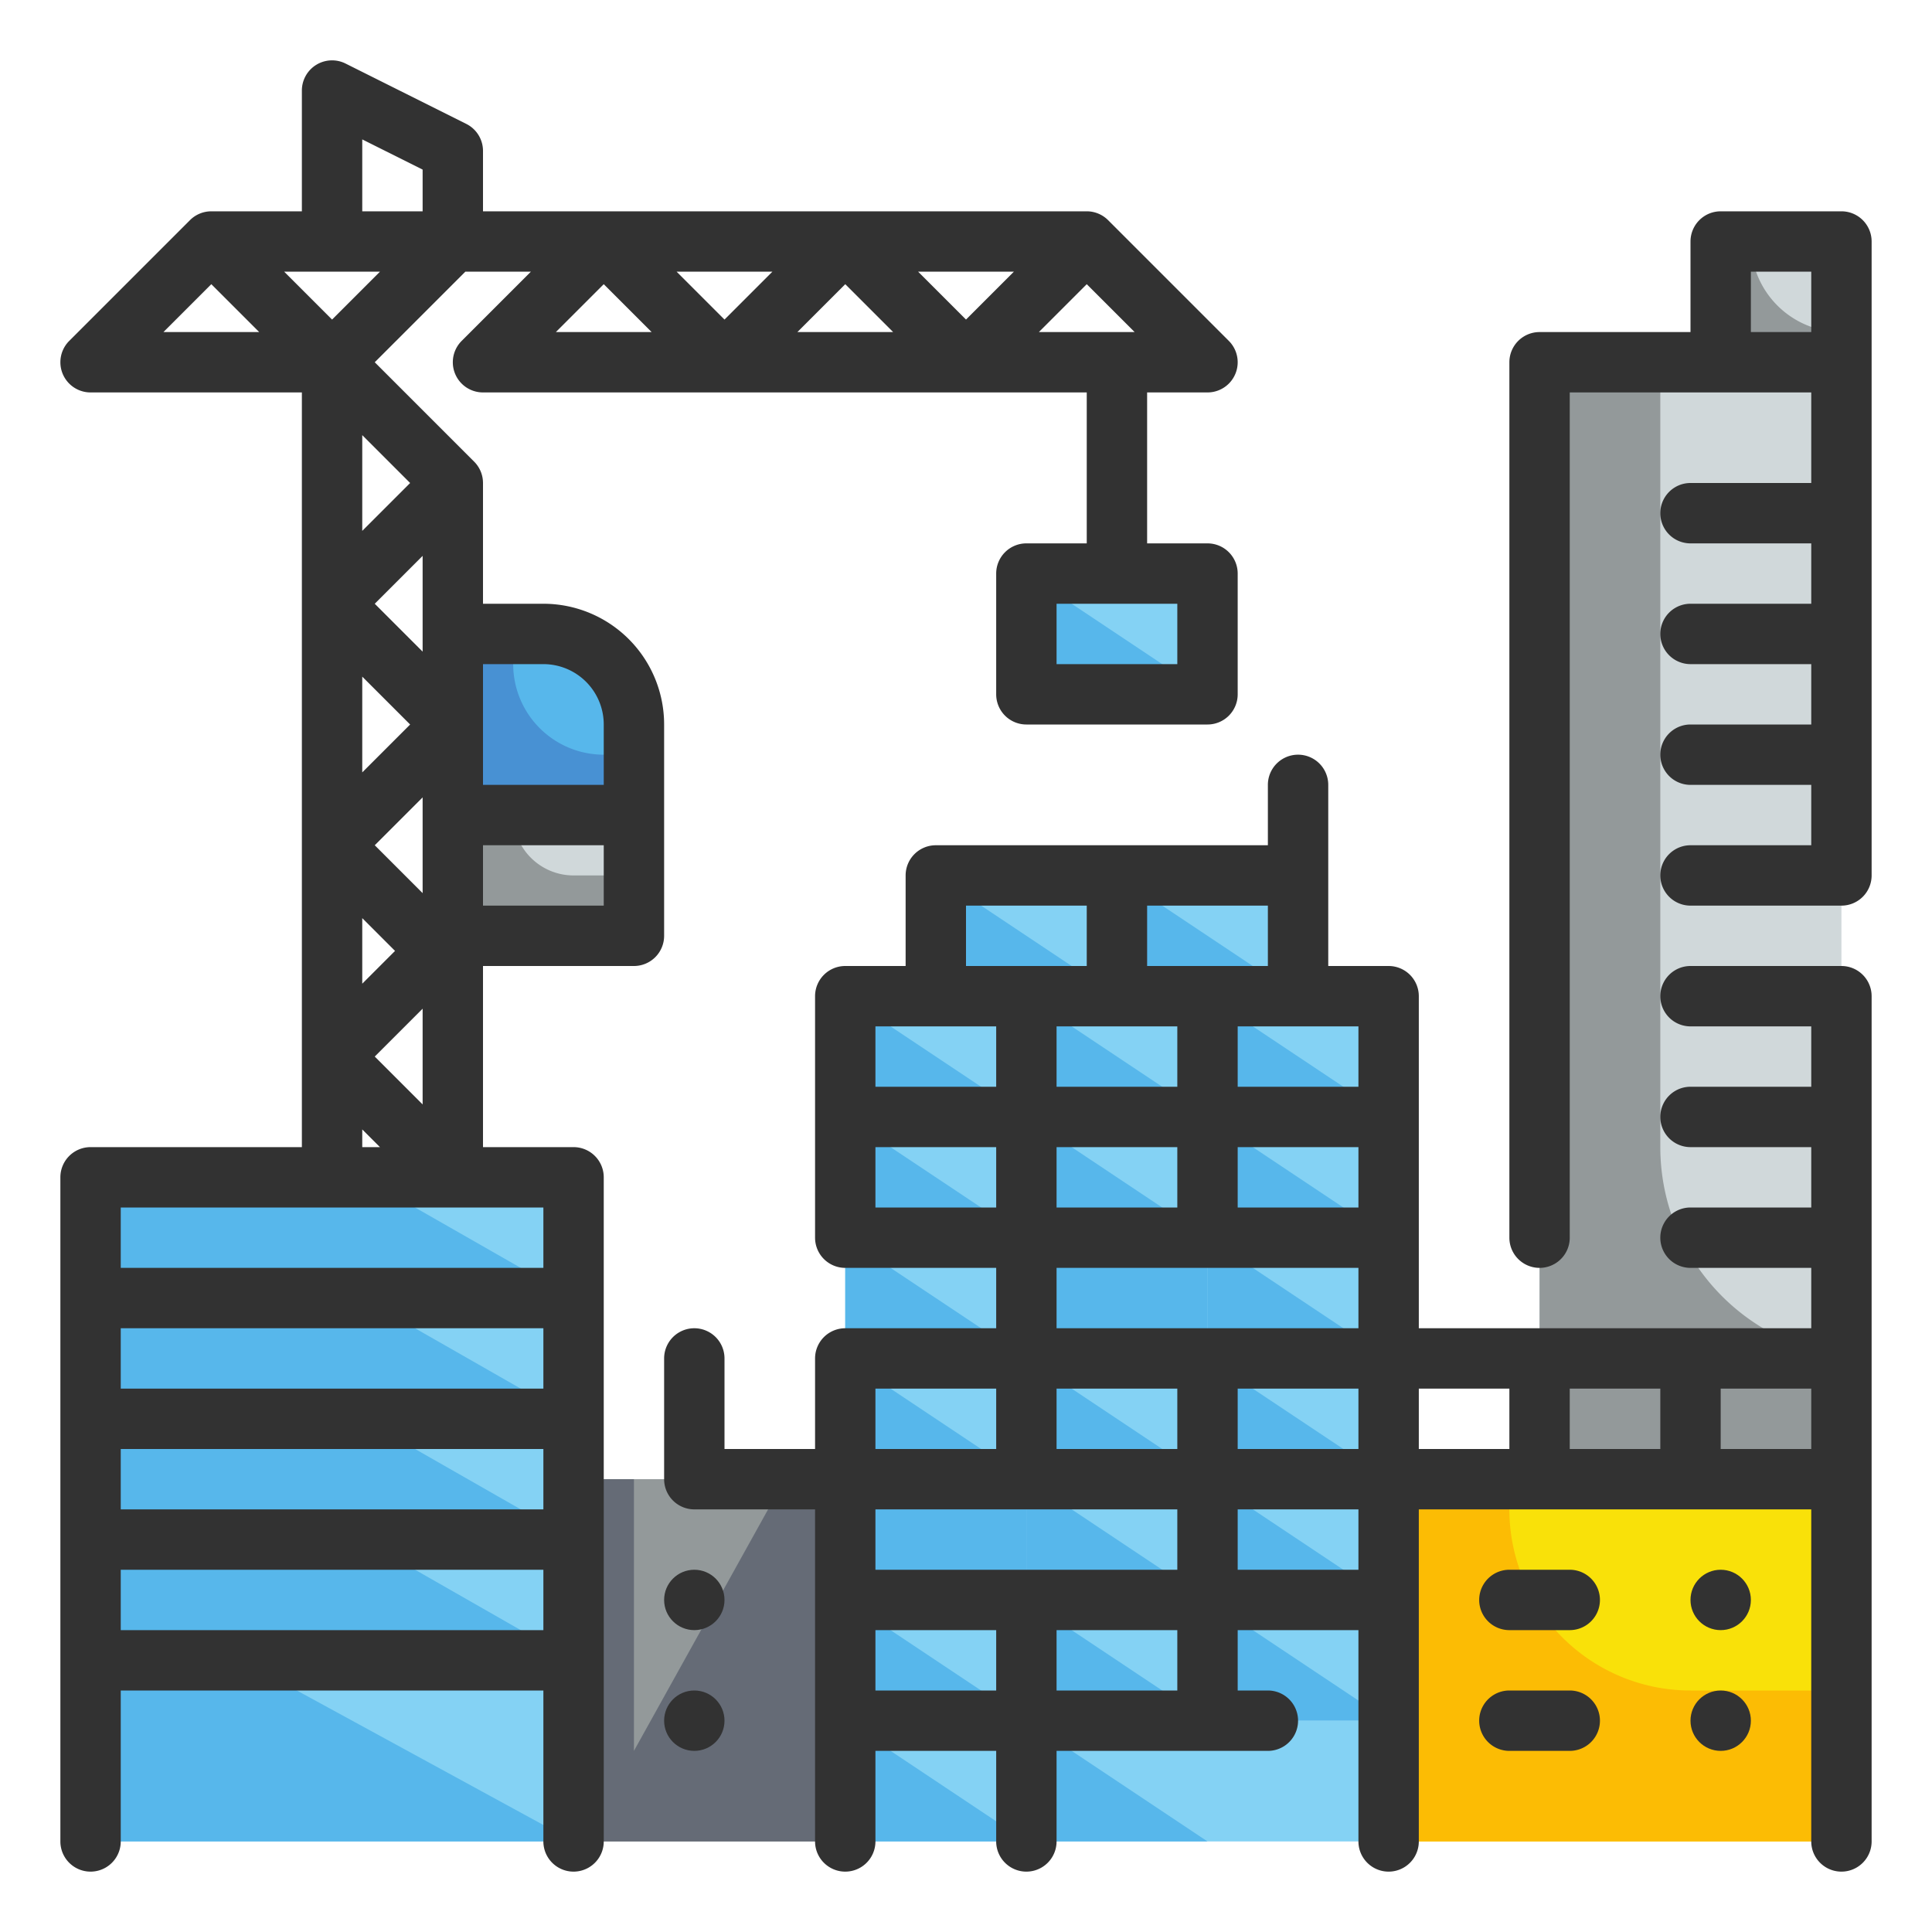 <svg height="512" viewBox="0 0 64 64" width="512" xmlns="http://www.w3.org/2000/svg"><g id="Fill_Outline" data-name="Fill Outline"><g id="color"><g><path d="m3 55h16v6h-16z" fill="#84d2f4"/><path d="m51 12h10v37h-10z" fill="#d0d8da"/><path d="m34 19h6v4h-6z" fill="#84d2f4"/><g><path d="m28 57h6v4h-6z" fill="#84d2f4"/><path d="m34 57h12v4h-12z" fill="#84d2f4"/><path d="m28 53h6v4h-6z" fill="#84d2f4"/><path d="m34 53h6v4h-6z" fill="#84d2f4"/><path d="m40 53h6v4h-6z" fill="#84d2f4"/><path d="m28 49h12v4h-12z" fill="#84d2f4"/><path d="m40 49h6v4h-6z" fill="#84d2f4"/><path d="m28 45h6v4h-6z" fill="#84d2f4"/><path d="m34 45h6v4h-6z" fill="#84d2f4"/><path d="m40 45h6v4h-6z" fill="#84d2f4"/><path d="m28 41h6v4h-6z" fill="#84d2f4"/><path d="m34 41h12v4h-12z" fill="#84d2f4"/><path d="m28 37h6v4h-6z" fill="#84d2f4"/><path d="m34 37h6v4h-6z" fill="#84d2f4"/><path d="m40 37h6v4h-6z" fill="#84d2f4"/><path d="m28 33h6v4h-6z" fill="#84d2f4"/><path d="m34 33h6v4h-6z" fill="#84d2f4"/><path d="m40 33h6v4h-6z" fill="#84d2f4"/><path d="m31 29h6v4h-6z" fill="#84d2f4"/><path d="m37 29h6v4h-6z" fill="#84d2f4"/><g fill="#57b7eb"><path d="m43 33h-6v-4z"/><path d="m37 33h-6v-4z"/><path d="m40 37h-6v-4z"/><path d="m46 37h-6v-4z"/><path d="m34 37h-6v-4z"/><path d="m40 41h-6v-4z"/><path d="m46 41h-6v-4z"/><path d="m34 41h-6v-4z"/><path d="m40 49h-6v-4z"/><path d="m46 49h-6v-4z"/><path d="m46 53h-6v-4z"/><path d="m34 49h-6v-4z"/><path d="m40 53h-6v-4z"/><path d="m46 45h-6v-4z"/><path d="m34 45h-6v-4z"/><path d="m40 57h-6v-4z"/><path d="m40 61h-6v-4z"/><path d="m46 57h-6v-4z"/><path d="m34 57h-6v-4z"/><path d="m34 61h-6v-4z"/><path d="m34 41h6v4h-6z"/><path d="m28 49h6v4h-6z"/></g></g><path d="m15 21h6a0 0 0 0 1 0 0v6a0 0 0 0 1 0 0h-3a3 3 0 0 1 -3-3v-3a0 0 0 0 1 0 0z" fill="#57b7eb" transform="matrix(-1 0 0 -1 36 48)"/><path d="m15 27h6v4h-6z" fill="#d0d8da" transform="matrix(-1 0 0 -1 36 58)"/><path d="m46 49h15v12h-15z" fill="#f9e109"/><path d="m3 39h16v4h-16z" fill="#84d2f4"/><path d="m3 43h16v4h-16z" fill="#84d2f4"/><path d="m3 47h16v4h-16z" fill="#84d2f4"/><path d="m3 51h16v4h-16z" fill="#84d2f4"/><path d="m19 49h9v12h-9z" fill="#93999a"/><path d="m57 8h4v4h-4z" fill="#d0d8da"/><path d="m55 38v-26h-4v37h10v-4.08a6.994 6.994 0 0 1 -6-6.92z" fill="#93999a"/><path d="m58 8h-1v4h4v-1a3 3 0 0 1 -3-3z" fill="#93999a"/><path d="m56 56a6 6 0 0 1 -6-6v-1h-4v12h15v-5z" fill="#fcbc04"/><path d="m20 25a3 3 0 0 1 -3-3v-1h-2v6h6v-2z" fill="#4891d3"/><path d="m19 29a2 2 0 0 1 -2-2h-2v4h6v-2z" fill="#93999a"/><path d="m40 23h-6v-4z" fill="#57b7eb"/><path d="m26 49-5 9v-9h-2v12h9v-12z" fill="#656b76"/><g fill="#57b7eb"><path d="m19 43h-16v-4h9z"/><path d="m19 47h-16v-4h9z"/><path d="m19 51h-16v-4h9z"/><path d="m19 55h-16v-4h9z"/><path d="m19 61h-16v-6h5z"/></g></g></g><g id="Outline_copy" data-name="Outline copy"><g fill="#323232"><path d="m52 52h-2a1 1 0 0 0 0 2h2a1 1 0 0 0 0-2z"/><circle cx="57" cy="53" r="1"/><circle cx="23" cy="53" r="1"/><path d="m61 32h-5a1 1 0 0 0 0 2h4v2h-4a1 1 0 0 0 0 2h4v2h-4a1 1 0 0 0 0 2h4v2h-13v-11a1 1 0 0 0 -1-1h-2v-6a1 1 0 0 0 -2 0v2h-11a1 1 0 0 0 -1 1v3h-2a1 1 0 0 0 -1 1v8a1 1 0 0 0 1 1h5v2h-5a1 1 0 0 0 -1 1v3h-3v-3a1 1 0 0 0 -2 0v4a1 1 0 0 0 1 1h4v11a1 1 0 0 0 2 0v-3h4v3a1 1 0 0 0 2 0v-3h7a1 1 0 0 0 0-2h-1v-2h4v7a1 1 0 0 0 2 0v-11h13v11a1 1 0 0 0 2 0v-28a1 1 0 0 0 -1-1zm-32 20v-2h10v2zm10-18v2h-4v-2zm6 6h-4v-2h4zm-10 0v-2h4v2zm0 2h10v2h-10zm0 4h4v2h-4zm6 0h4v2h-4zm4-10h-4v-2h4zm-3-4h-4v-2h4zm-10-2h4v2h-4zm-3 4h4v2h-4zm0 4h4v2h-4zm0 8h4v2h-4zm0 8h4v2h-4zm6 2v-2h4v2zm6-4v-2h4v2zm6-6h3v2h-3zm5 2v-2h3v2zm5 0v-2h3v2z"/><path d="m61 7h-4a1 1 0 0 0 -1 1v3h-5a1 1 0 0 0 -1 1v29a1 1 0 0 0 2 0v-28h8v3h-4a1 1 0 0 0 0 2h4v2h-4a1 1 0 0 0 0 2h4v2h-4a1 1 0 0 0 0 2h4v2h-4a1 1 0 0 0 0 2h5a1 1 0 0 0 1-1v-21a1 1 0 0 0 -1-1zm-3 4v-2h2v2z"/><path d="m52 56h-2a1 1 0 0 0 0 2h2a1 1 0 0 0 0-2z"/><circle cx="57" cy="57" r="1"/><circle cx="23" cy="57" r="1"/><path d="m22 24a4 4 0 0 0 -4-4h-2v-4a1 1 0 0 0 -.293-.707l-3.293-3.293 3-3h2.172l-2.293 2.293a1 1 0 0 0 .707 1.707h20v5h-2a1 1 0 0 0 -1 1v4a1 1 0 0 0 1 1h6a1 1 0 0 0 1-1v-4a1 1 0 0 0 -1-1h-2v-5h2a1 1 0 0 0 .707-1.707l-4-4a1 1 0 0 0 -.707-.293h-20v-2a1 1 0 0 0 -.553-.895l-4-2a1 1 0 0 0 -1.447.895v4h-3a1 1 0 0 0 -.707.293l-4 4a1 1 0 0 0 .707 1.707h7v25h-7a1 1 0 0 0 -1 1v22a1 1 0 0 0 2 0v-5h14v5a1 1 0 0 0 2 0v-22a1 1 0 0 0 -1-1h-3v-6h5a1 1 0 0 0 1-1zm17-2h-4v-2h4zm-21 0a2 2 0 0 1 2 2v2h-4v-4zm-6 10.586v-2.172l1.086 1.086zm2 .828v3.172l-1.586-1.586zm0-3.828-1.586-1.586 1.586-1.586zm0-8-1.586-1.586 1.586-1.586zm-.414 2.414-1.586 1.586v-3.172zm0-8-1.586 1.586v-3.172zm10.414-5.414-1.586-1.586h3.172zm-5.586.414 1.586-1.586 1.586 1.586zm8 0 1.586-1.586 1.586 1.586zm9.586-1.586 1.586 1.586h-3.172zm-4 1.172-1.586-1.586h3.172zm-20-5.968 2 1v1.382h-2zm-6.586 6.382 1.586-1.586 1.586 1.586zm7.172-2-1.586 1.586-1.586-1.586zm-8.586 39h14v2h-14zm14-2h-14v-2h14zm-14 8v-2h14v2zm14-12h-14v-2h14zm-6-4v-.586l.586.586zm8-8h-4v-2h4z"/></g></g></g></svg>